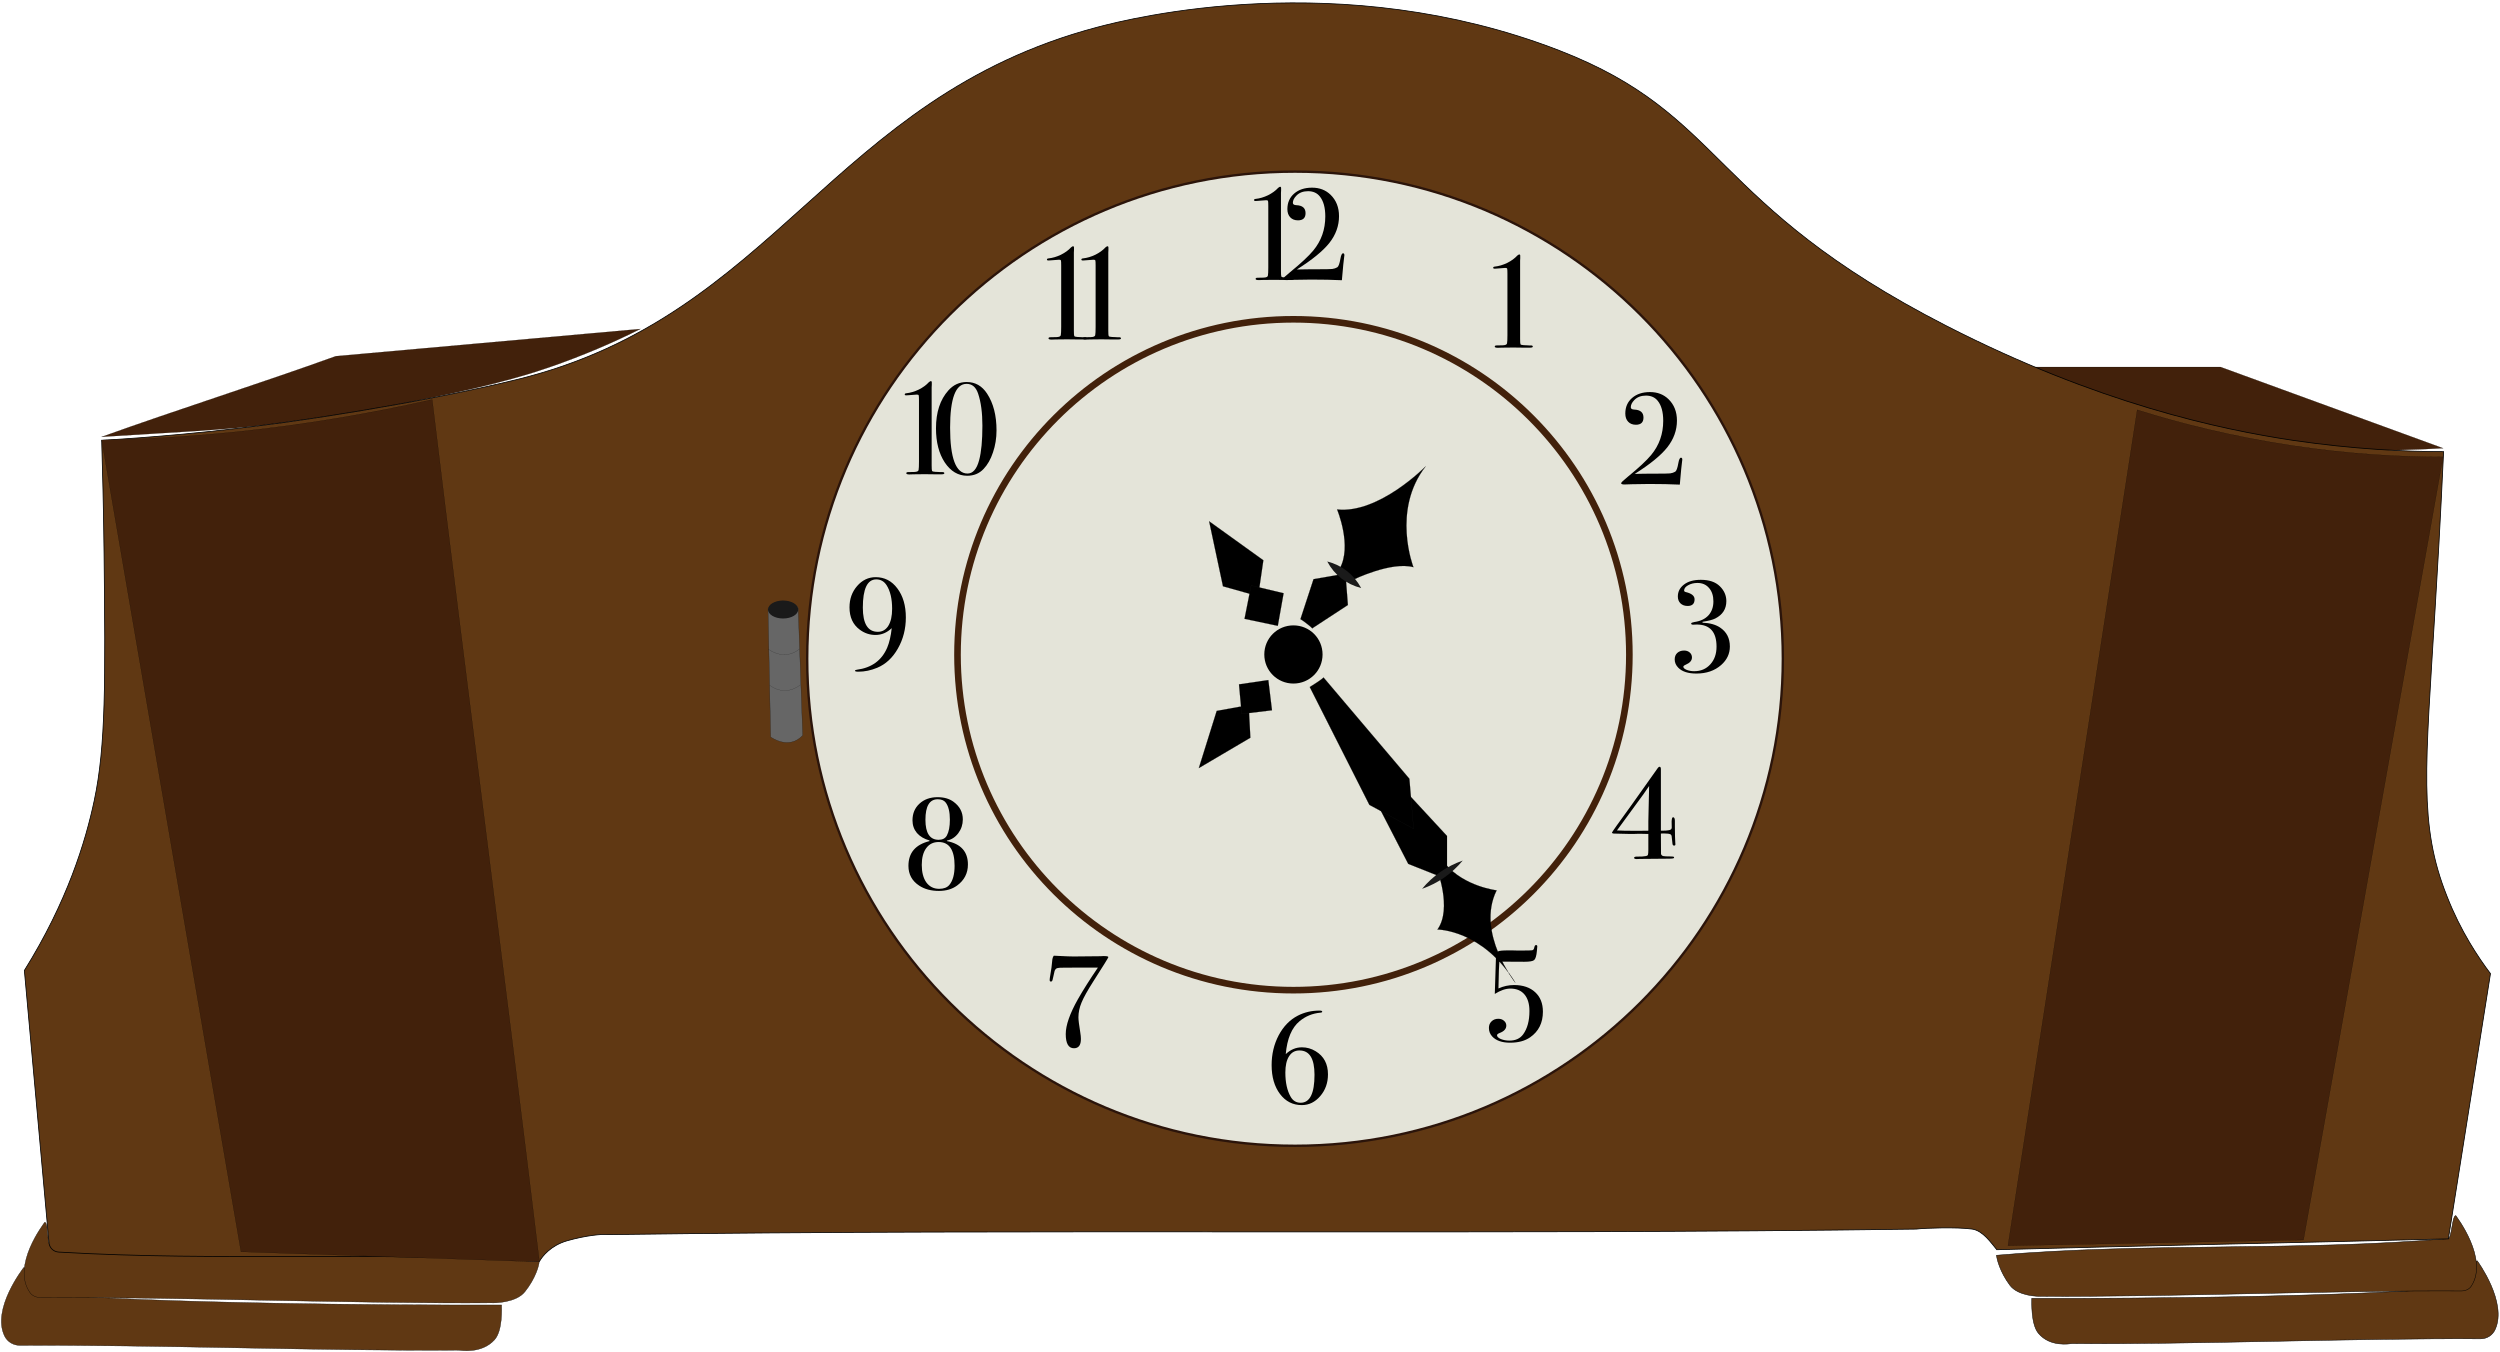 <svg width="784" height="424" viewBox="0 0 784 424" fill="none" xmlns="http://www.w3.org/2000/svg">
<g clip-path="url(#clip0_77_805)">
<path d="M31.892 136.993C56.392 128.203 80.891 120.491 105.308 111.701L200.817 103.16C192.595 107.306 183.044 111.452 172.247 115.184C168.178 116.594 157.63 120.159 135.373 124.72C129.725 125.881 111.122 129.696 83.715 133.179C70.012 134.92 52.488 135.667 31.808 136.993H31.892Z" fill="#42210B" stroke="black" stroke-width="0.05" stroke-miterlimit="10"/>
<path d="M766.144 140.559L696.381 115.101H637.581C652.198 122.399 671.881 130.525 695.966 135.915C723.954 142.218 748.288 141.554 766.227 140.559H766.144Z" fill="#42210B" stroke="black" stroke-width="0.05" stroke-miterlimit="10"/>
<path d="M157.298 409.239C157.298 410.151 157.714 417.283 155.056 420.185C151.069 424.58 144.591 423.502 143.761 423.419C103.481 423.751 47.422 421.678 6.312 421.927C4.236 421.927 2.325 420.848 1.412 418.941C-2.658 410.483 7.225 397.795 7.475 397.463C8.72 397.546 9.8 405.59 11.046 405.673C61.707 409.653 157.298 409.239 157.298 409.239Z" fill="#603813" stroke="black" stroke-width="0.1" stroke-miterlimit="10"/>
<path d="M169.091 395.722C169.091 396.634 168.012 400.863 164.607 405.092C161.866 408.575 154.973 408.658 154.142 408.575C113.697 408.907 53.9 406.668 12.79 406.917C11.461 406.917 10.132 406.419 9.385 405.341C3.488 396.883 13.786 383.698 14.036 383.283C15.281 383.366 14.617 390.415 15.863 390.498C66.524 394.561 118.43 391.658 169.091 395.722Z" fill="#603813" stroke="black" stroke-width="0.1" stroke-miterlimit="10"/>
<path d="M637.166 407.166C637.166 408.078 636.834 415.21 639.242 418.112C642.897 422.507 648.959 421.429 649.79 421.346C687.329 421.678 739.651 419.605 777.937 419.854C779.847 419.854 781.675 418.775 782.505 416.868C786.325 408.41 777.107 395.722 776.858 395.39C775.695 395.473 774.698 403.517 773.536 403.6C726.28 407.58 637.166 407.166 637.166 407.166Z" fill="#603813" stroke="black" stroke-width="0.15" stroke-miterlimit="10"/>
<path d="M626.12 393.649C626.12 394.561 627.117 398.79 630.273 403.019C632.848 406.502 639.242 406.585 640.073 406.502C677.778 406.834 733.588 404.595 771.875 404.844C773.12 404.844 774.366 404.346 775.031 403.268C780.512 394.81 770.38 381.625 770.131 381.21C768.968 381.293 768.885 388.342 767.722 388.425C720.466 392.488 673.293 389.585 626.037 393.649H626.12Z" fill="#603813" stroke="black" stroke-width="0.15" stroke-miterlimit="10"/>
<path d="M31.892 138.071C32.141 146.447 32.473 158.72 32.639 173.646C33.054 213.534 33.22 233.851 29.566 251.016C26.825 263.953 21.095 282.777 7.641 304.338C10.049 331.454 12.956 362.386 15.364 389.751C15.53 391.327 16.776 392.571 18.437 392.654C68.849 395.639 118.763 392.405 169.175 395.556C170.005 394.063 172.663 390.581 177.895 389.088C183.708 387.429 188.941 386.932 190.602 387.181C326.224 385.273 465.334 387.346 600.956 385.439C603.364 385.107 613.912 384.776 618.48 385.439C621.885 385.937 624.459 389.834 626.203 391.907C675.12 390.581 718.888 389.751 767.805 388.507L781.01 305.333C777.273 300.357 771.708 292.148 767.39 281.118C758.42 258.645 760.663 240.651 763.652 190.895C764.317 180.281 765.313 163.198 766.31 141.637C754.351 141.637 738.073 140.891 718.971 138.071C696.298 134.671 657.929 126.545 610.341 102.164C535.429 63.77 541.408 36.155 489.003 15.838C420.403 -10.781 354.71 5.722 344.08 8.541C260.447 30.682 243.422 99.262 161.866 119.081C128.812 127.125 89.529 132.432 89.529 132.432C65.942 135.666 46.176 137.242 32.224 138.071H31.892Z" fill="#603813" stroke="black" stroke-width="0.25" stroke-miterlimit="10"/>
<path d="M31.892 137.988L75.576 392.571L169.175 395.722C158.378 306.411 146.336 214.612 135.539 125.301C116.769 129.53 95.674 133.262 72.503 135.584C58.219 136.993 44.598 137.74 31.892 137.988Z" fill="#42210B" stroke="black" stroke-width="0.05" stroke-miterlimit="10"/>
<path d="M670.22 128.618L629.692 390.664L722.376 388.839L766.144 143.296C752.358 143.296 736.412 142.384 718.805 139.73C700.202 136.91 683.924 132.847 670.22 128.535V128.618Z" fill="#42210B" stroke="black" stroke-width="0.05" stroke-miterlimit="10"/>
<path d="M406.119 359.318C490.607 359.318 559.098 290.93 559.098 206.568C559.098 122.207 490.607 53.819 406.119 53.819C321.63 53.819 253.139 122.207 253.139 206.568C253.139 290.93 321.63 359.318 406.119 359.318Z" fill="#E4E4D9" stroke="#2B140A" stroke-width="0.75" stroke-miterlimit="10"/>
<path d="M405.62 101.169C463.092 101.169 509.932 147.857 509.932 205.324C509.932 262.792 463.175 309.479 405.62 309.479C348.066 309.479 301.308 262.792 301.308 205.324C301.308 147.857 348.066 101.169 405.62 101.169ZM405.62 99.096C346.903 99.096 299.232 146.613 299.232 205.324C299.232 264.036 346.82 311.552 405.62 311.552C464.42 311.552 512.008 264.036 512.008 205.324C512.008 146.613 464.42 99.096 405.62 99.096Z" fill="#42210B"/>
<path d="M240.847 190.812L241.678 231.114C241.678 231.114 247.325 235.343 251.727 230.617L250.315 190.895C250.315 189.734 244.419 186.085 240.847 190.895V190.812Z" fill="#666666" stroke="#1A1A1A" stroke-width="0.08" stroke-miterlimit="10"/>
<path d="M245.581 193.963C248.196 193.963 250.315 192.701 250.315 191.144C250.315 189.587 248.196 188.324 245.581 188.324C242.967 188.324 240.847 189.587 240.847 191.144C240.847 192.701 242.967 193.963 245.581 193.963Z" fill="#1A1A1A"/>
<path d="M240.847 203.5C240.847 203.5 245.83 207.563 250.73 203.5" stroke="#1A1A1A" stroke-width="0.05" stroke-miterlimit="10"/>
<path d="M241.346 214.861C241.346 214.861 245.83 218.758 250.98 214.778" stroke="#1A1A1A" stroke-width="0.05" stroke-miterlimit="10"/>
<path d="M405.689 87.469C405.689 87.687 405.388 87.797 404.787 87.797H404.295C404.295 87.797 403.775 87.797 402.737 87.797C401.698 87.769 400.646 87.756 399.58 87.756C397.694 87.756 396.491 87.769 395.972 87.797C395.452 87.824 395.042 87.838 394.742 87.838C394.086 87.838 393.758 87.715 393.758 87.469C393.758 87.223 393.949 87.1 394.332 87.1C394.933 87.1 395.575 87.086 396.259 87.059C397.106 87.031 397.557 86.826 397.612 86.444C397.694 86.034 397.735 85.173 397.735 83.861V64.591C397.735 63.716 397.707 63.197 397.653 63.033C397.598 62.869 397.407 62.787 397.079 62.787C396.942 62.787 396.054 62.855 394.414 62.992C394.086 63.019 393.867 63.033 393.758 63.033C393.43 63.033 393.266 62.937 393.266 62.746C393.266 62.527 393.43 62.404 393.758 62.377C395.042 62.24 396.341 61.857 397.653 61.229C398.965 60.573 400.017 59.807 400.81 58.933C401.11 58.687 401.315 58.564 401.425 58.564C401.643 58.564 401.753 58.7 401.753 58.974V59.753C401.725 59.971 401.712 60.217 401.712 60.491V85.009C401.712 85.993 401.753 86.567 401.835 86.731C401.944 86.895 402.286 86.99 402.86 87.018L403.803 87.059L404.5 87.1H405.115C405.497 87.1 405.689 87.223 405.689 87.469Z" fill="black"/>
<path d="M480.684 108.698C480.684 108.916 480.383 109.026 479.782 109.026H479.29C479.29 109.026 478.77 109.026 477.732 109.026C476.693 108.998 475.641 108.985 474.575 108.985C472.689 108.985 471.486 108.998 470.967 109.026C470.447 109.053 470.037 109.067 469.737 109.067C469.081 109.067 468.753 108.944 468.753 108.698C468.753 108.452 468.944 108.329 469.327 108.329C469.928 108.329 470.57 108.315 471.254 108.288C472.101 108.26 472.552 108.055 472.607 107.673C472.689 107.263 472.73 106.402 472.73 105.09V85.82C472.73 84.945 472.702 84.426 472.648 84.262C472.593 84.098 472.402 84.016 472.074 84.016C471.937 84.016 471.049 84.084 469.409 84.221C469.081 84.248 468.862 84.262 468.753 84.262C468.425 84.262 468.261 84.166 468.261 83.975C468.261 83.756 468.425 83.633 468.753 83.606C470.037 83.469 471.336 83.086 472.648 82.458C473.96 81.802 475.012 81.036 475.805 80.162C476.105 79.916 476.31 79.793 476.42 79.793C476.638 79.793 476.748 79.929 476.748 80.203V80.982C476.72 81.2 476.707 81.446 476.707 81.72V106.238C476.707 107.222 476.748 107.796 476.83 107.96C476.939 108.124 477.281 108.219 477.855 108.247L478.798 108.288L479.495 108.329H480.11C480.492 108.329 480.684 108.452 480.684 108.698Z" fill="black"/>
<path d="M527.571 144.149C527.571 144.231 527.543 144.45 527.489 144.805C527.352 145.707 527.133 147.935 526.833 151.488L526.792 151.98C523.976 151.844 520.765 151.775 517.157 151.775C515.216 151.775 513.398 151.803 511.704 151.857C510.009 151.912 509.271 151.939 509.49 151.939C508.752 151.939 508.383 151.803 508.383 151.529C508.383 151.311 509.093 150.627 510.515 149.479C513.931 146.691 516.364 144.423 517.813 142.673C520.327 139.639 521.585 136.072 521.585 131.972C521.585 129.212 521.011 127.121 519.863 125.699C518.988 124.606 517.758 124.059 516.173 124.059C514.615 124.059 513.385 124.538 512.483 125.494C511.772 126.232 511.417 126.97 511.417 127.708C511.417 128.173 511.786 128.419 512.524 128.446C514.437 128.528 515.394 129.362 515.394 130.947C515.394 132.451 514.601 133.202 513.016 133.202C512.004 133.202 511.198 132.888 510.597 132.259C509.995 131.631 509.695 130.77 509.695 129.676C509.695 127.654 510.405 126.027 511.827 124.797C513.248 123.567 515.12 122.952 517.444 122.952C519.767 122.952 521.694 123.69 523.225 125.166C525.001 126.888 525.89 129.13 525.89 131.89C525.89 134.924 524.878 137.726 522.856 140.295C520.833 142.837 517.43 145.612 512.647 148.618C514.451 148.564 516.719 148.536 519.453 148.536C521.721 148.536 523.156 148.509 523.758 148.454C524.359 148.372 524.892 148.195 525.357 147.921C525.739 147.675 526.067 146.76 526.341 145.174C526.532 144.081 526.805 143.534 527.161 143.534C527.434 143.534 527.571 143.739 527.571 144.149Z" fill="black"/>
<path d="M542.488 202.739C542.488 205.008 541.573 206.949 539.741 208.561C537.719 210.338 535.136 211.226 531.992 211.226C529.423 211.226 527.537 210.625 526.334 209.422C525.569 208.657 525.186 207.782 525.186 206.798C525.186 205.951 525.446 205.281 525.965 204.789C526.512 204.27 527.236 204.01 528.138 204.01C528.849 204.01 529.437 204.215 529.901 204.625C530.366 205.035 530.598 205.555 530.598 206.183C530.598 207.14 529.956 207.892 528.671 208.438C528.152 208.657 527.892 208.876 527.892 209.094C527.892 209.45 528.248 209.778 528.958 210.078C529.669 210.352 530.448 210.488 531.295 210.488C533.373 210.488 535.054 209.778 536.338 208.356C537.65 206.935 538.306 205.076 538.306 202.78C538.306 198.161 536.229 195.851 532.074 195.851C531.664 195.851 531.364 195.865 531.172 195.892H530.885C530.53 195.892 530.352 195.769 530.352 195.523C530.352 195.332 530.68 195.182 531.336 195.072C533.25 194.799 534.726 194.102 535.764 192.981C536.803 191.833 537.322 190.371 537.322 188.594C537.322 186.845 536.871 185.451 535.969 184.412C535.067 183.346 533.851 182.813 532.32 182.813C531.2 182.813 530.216 183.059 529.368 183.551C528.548 184.016 528.138 184.563 528.138 185.191C528.138 185.437 528.33 185.601 528.712 185.683C530.516 186.121 531.418 186.872 531.418 187.938C531.418 189.332 530.694 190.029 529.245 190.029C528.316 190.029 527.564 189.756 526.99 189.209C526.444 188.663 526.17 187.938 526.17 187.036C526.17 185.56 526.799 184.33 528.056 183.346C529.341 182.335 531.118 181.829 533.386 181.829C535.983 181.829 537.965 182.499 539.331 183.838C540.698 185.178 541.381 186.736 541.381 188.512C541.381 190.972 540.22 192.79 537.896 193.965C537.076 194.375 535.751 194.717 533.919 194.99V195.277C536.188 195.359 538.019 195.865 539.413 196.794C541.463 198.161 542.488 200.143 542.488 202.739Z" fill="black"/>
<path d="M525.406 264.77C525.406 265.043 525.269 265.18 524.996 265.18C524.75 265.18 524.586 265.03 524.504 264.729C524.449 264.401 524.354 263.54 524.217 262.146C524.162 261.927 524.053 261.763 523.889 261.654C523.561 261.463 522.837 261.367 521.716 261.367C521.415 261.367 521.128 261.381 520.855 261.408L520.896 267.845C521.033 268.173 521.251 268.378 521.552 268.46C521.88 268.542 522.659 268.583 523.889 268.583C524.49 268.583 524.846 268.638 524.955 268.747C524.982 268.802 524.996 268.884 524.996 268.993C524.996 269.184 524.449 269.28 523.356 269.28C522.263 269.28 519.201 269.307 514.172 269.362C513.899 269.389 513.598 269.403 513.27 269.403C512.723 269.403 512.45 269.266 512.45 268.993C512.45 268.72 512.846 268.597 513.639 268.624C514.568 268.651 515.416 268.597 516.181 268.46C516.509 268.405 516.714 268.269 516.796 268.05C516.878 267.804 516.919 267.285 516.919 266.492V261.531C516.372 261.504 515.744 261.49 515.033 261.49H513.352C512.969 261.49 512.546 261.504 512.081 261.531C511.671 261.531 511.411 261.531 511.302 261.531L506.095 261.408C505.712 261.381 505.521 261.271 505.521 261.08C505.521 260.943 507.53 258.114 511.548 252.593C512.805 250.816 515.58 246.908 519.871 240.867C520.062 240.594 520.254 240.457 520.445 240.457C520.718 240.457 520.855 240.717 520.855 241.236V260.506H521.265C522.194 260.506 522.919 260.451 523.438 260.342C523.985 260.233 524.258 259.959 524.258 259.522C524.231 257.8 524.217 257.212 524.217 257.759C524.244 256.775 524.395 256.283 524.668 256.283C525.051 256.283 525.242 256.666 525.242 257.431V259.276L525.283 262.228C525.31 263.239 525.338 263.882 525.365 264.155C525.392 264.401 525.406 264.606 525.406 264.77ZM517.165 246.484C516.892 246.921 516.318 247.755 515.443 248.985C514.24 250.652 512.423 253.14 509.99 256.447L507.079 260.424C508.09 260.506 510.263 260.547 513.598 260.547C514.773 260.547 515.88 260.533 516.919 260.506V257.595C516.919 256.228 516.96 254.383 517.042 252.06C517.124 249.327 517.165 247.468 517.165 246.484Z" fill="black"/>
<path d="M483.856 317.274C483.856 320.773 482.517 323.451 479.838 325.31C478.226 326.431 476.135 326.991 473.565 326.991C470.996 326.991 469.11 326.321 467.907 324.982C467.251 324.244 466.923 323.369 466.923 322.358C466.923 321.511 467.197 320.827 467.743 320.308C468.29 319.761 469.001 319.488 469.875 319.488C470.586 319.488 471.174 319.693 471.638 320.103C472.13 320.513 472.376 321.019 472.376 321.62C472.376 322.631 471.707 323.397 470.367 323.916C469.766 324.135 469.465 324.381 469.465 324.654C469.465 325.091 469.862 325.488 470.654 325.843C471.474 326.171 472.376 326.335 473.36 326.335C475.274 326.335 476.709 325.679 477.665 324.367C478.977 322.563 479.633 320.13 479.633 317.069C479.633 314.828 479.114 313.092 478.075 311.862C477.037 310.632 475.561 310.017 473.647 310.017C472.171 310.017 470.545 310.577 468.768 311.698C468.932 305.548 469.055 301.667 469.137 300.054C469.165 299.125 469.37 298.564 469.752 298.373C470.135 298.154 471.174 298.045 472.868 298.045C473.142 298.045 473.606 298.045 474.262 298.045C474.918 298.072 475.438 298.086 475.82 298.086H477.214C479.1 298.086 480.194 298.059 480.494 298.004C480.822 297.922 481.027 297.69 481.109 297.307C481.219 296.678 481.41 296.364 481.683 296.364C481.957 296.364 482.093 296.514 482.093 296.815C482.093 297.006 482.08 297.157 482.052 297.266L481.97 298.209C481.834 299.74 481.547 300.696 481.109 301.079C480.699 301.434 479.674 301.612 478.034 301.612L470.203 301.571C470.094 302.5 469.998 305.302 469.916 309.976C471.474 309.265 473.101 308.91 474.795 308.91C477.611 308.91 479.825 309.662 481.437 311.165C483.05 312.641 483.856 314.677 483.856 317.274Z" fill="black"/>
<path d="M416.452 336.926C416.452 339.578 415.646 341.846 414.033 343.732C412.42 345.618 410.493 346.561 408.252 346.561C405.437 346.561 403.154 345.4 401.405 343.076C399.656 340.753 398.781 337.733 398.781 334.015C398.781 330.599 399.519 327.483 400.995 324.667C402.498 321.852 404.494 319.802 406.981 318.517C409.058 317.451 411.327 316.918 413.787 316.918C414.361 316.918 414.648 317.028 414.648 317.246C414.648 317.438 414.457 317.547 414.074 317.574C411.614 317.793 409.441 318.681 407.555 320.239C405.095 322.262 403.646 325.706 403.209 330.571C404.712 329.15 406.407 328.439 408.293 328.439C409.824 328.439 411.259 328.849 412.598 329.669C415.167 331.227 416.452 333.646 416.452 336.926ZM412.229 337.049C412.229 331.965 410.657 329.423 407.514 329.423C406.093 329.423 404.999 330.038 404.234 331.268C403.469 332.471 403.086 334.166 403.086 336.352C403.086 339.496 403.646 342.038 404.767 343.978C405.478 345.208 406.516 345.823 407.883 345.823C410.78 345.823 412.229 342.899 412.229 337.049Z" fill="black"/>
<path d="M347.584 300.156C347.584 300.32 345.998 302.875 342.828 307.823C341.051 310.611 339.835 312.797 339.179 314.383C338.523 315.941 338.195 317.499 338.195 319.057C338.195 319.849 338.386 321.407 338.769 323.731C338.905 324.551 338.974 325.248 338.974 325.822C338.974 327.762 338.249 328.733 336.801 328.733C335.079 328.733 334.218 327.243 334.218 324.264C334.218 321.503 335.489 317.868 338.031 313.358C339.643 310.515 341.734 307.208 344.304 303.436H338.072C334.846 303.436 332.988 303.449 332.496 303.477C331.894 303.504 331.471 303.6 331.225 303.764C331.006 303.928 330.842 304.16 330.733 304.461C330.651 304.734 330.432 305.691 330.077 307.331C329.967 307.659 329.803 307.823 329.585 307.823C329.311 307.823 329.175 307.659 329.175 307.331C329.175 307.003 329.243 306.47 329.38 305.732C329.68 304.064 329.872 302.643 329.954 301.468C330.008 300.62 330.186 300.033 330.487 299.705C330.678 299.705 331.238 299.732 332.168 299.787C334.245 299.896 335.748 299.951 336.678 299.951L345.165 299.869C345.383 299.869 345.616 299.855 345.862 299.828C346.08 299.828 346.217 299.828 346.272 299.828C347.146 299.828 347.584 299.937 347.584 300.156Z" fill="black"/>
<path d="M303.54 271.11C303.54 273.843 302.406 276.043 300.137 277.711C298.607 278.831 296.707 279.392 294.438 279.392C292.006 279.392 289.956 278.845 288.288 277.752C286.02 276.276 284.885 274.198 284.885 271.52C284.885 267.447 287.086 264.864 291.486 263.771V263.566C289.819 263.101 288.507 262.322 287.55 261.229C286.621 260.108 286.156 258.782 286.156 257.252C286.156 255.12 286.881 253.384 288.329 252.045C289.805 250.678 291.705 249.995 294.029 249.995C296.078 249.995 297.759 250.487 299.071 251.471C300.985 252.892 301.941 254.723 301.941 256.965C301.941 258.577 301.463 260.026 300.506 261.311C299.55 262.568 298.361 263.333 296.939 263.607L296.98 263.771C301.354 264.645 303.54 267.092 303.54 271.11ZM297.882 257.047C297.882 254.614 297.445 252.824 296.57 251.676C296.051 250.992 295.217 250.651 294.069 250.651C291.5 250.651 290.215 252.796 290.215 257.088C290.215 261.27 291.596 263.361 294.356 263.361C295.586 263.361 296.447 262.91 296.939 262.008C297.568 260.832 297.882 259.179 297.882 257.047ZM299.358 271.52C299.358 266.545 297.691 264.058 294.356 264.058C292.689 264.058 291.391 264.7 290.461 265.985C289.532 267.242 289.067 268.991 289.067 271.233C289.067 273.556 289.546 275.387 290.502 276.727C291.486 278.066 292.826 278.736 294.52 278.736C295.969 278.736 297.035 278.326 297.719 277.506C298.812 276.194 299.358 274.198 299.358 271.52Z" fill="black"/>
<path d="M284.074 193.628C284.074 197.209 283.24 200.462 281.573 203.386C279.933 206.284 277.774 208.293 275.095 209.413C273.127 210.233 271.159 210.643 269.191 210.643C268.48 210.643 268.125 210.548 268.125 210.356C268.125 210.192 268.316 210.083 268.699 210.028C273.318 209.427 276.489 207.131 278.211 203.14C278.894 201.528 279.373 199.478 279.646 196.99C278.143 198.412 276.448 199.122 274.562 199.122C272.758 199.122 271.118 198.576 269.642 197.482C267.483 195.897 266.403 193.56 266.403 190.471C266.403 187.847 267.196 185.62 268.781 183.788C270.394 181.93 272.334 181 274.603 181C277.391 181 279.66 182.176 281.409 184.526C283.186 186.877 284.074 189.911 284.074 193.628ZM279.769 190.922C279.769 187.806 279.195 185.346 278.047 183.542C277.254 182.312 276.175 181.697 274.808 181.697C271.993 181.697 270.585 184.649 270.585 190.553C270.585 195.61 272.157 198.138 275.3 198.138C276.694 198.138 277.787 197.51 278.58 196.252C279.373 194.968 279.769 193.191 279.769 190.922Z" fill="black"/>
<path d="M296.145 148.419C296.145 148.638 295.844 148.747 295.243 148.747H294.751C294.751 148.747 294.231 148.747 293.193 148.747C292.154 148.72 291.102 148.706 290.036 148.706C288.15 148.706 286.947 148.72 286.428 148.747C285.908 148.774 285.498 148.788 285.198 148.788C284.542 148.788 284.214 148.665 284.214 148.419C284.214 148.173 284.405 148.05 284.788 148.05C285.389 148.05 286.031 148.036 286.715 148.009C287.562 147.982 288.013 147.777 288.068 147.394C288.15 146.984 288.191 146.123 288.191 144.811V125.541C288.191 124.666 288.163 124.147 288.109 123.983C288.054 123.819 287.863 123.737 287.535 123.737C287.398 123.737 286.51 123.805 284.87 123.942C284.542 123.969 284.323 123.983 284.214 123.983C283.886 123.983 283.722 123.887 283.722 123.696C283.722 123.477 283.886 123.354 284.214 123.327C285.498 123.19 286.797 122.808 288.109 122.179C289.421 121.523 290.473 120.758 291.266 119.883C291.566 119.637 291.771 119.514 291.881 119.514C292.099 119.514 292.209 119.651 292.209 119.924V120.703C292.181 120.922 292.168 121.168 292.168 121.441V145.959C292.168 146.943 292.209 147.517 292.291 147.681C292.4 147.845 292.742 147.941 293.316 147.968L294.259 148.009L294.956 148.05H295.571C295.953 148.05 296.145 148.173 296.145 148.419Z" fill="black"/>
<path d="M340.743 106.127C340.743 106.345 340.442 106.455 339.841 106.455H339.349C339.349 106.455 338.83 106.455 337.791 106.455C336.752 106.427 335.7 106.414 334.634 106.414C332.748 106.414 331.545 106.427 331.026 106.455C330.507 106.482 330.097 106.496 329.796 106.496C329.14 106.496 328.812 106.373 328.812 106.127C328.812 105.881 329.003 105.758 329.386 105.758C329.987 105.758 330.63 105.744 331.313 105.717C332.16 105.689 332.611 105.484 332.666 105.102C332.748 104.692 332.789 103.831 332.789 102.519V83.249C332.789 82.374 332.762 81.855 332.707 81.691C332.652 81.527 332.461 81.445 332.133 81.445C331.996 81.445 331.108 81.513 329.468 81.65C329.14 81.677 328.921 81.691 328.812 81.691C328.484 81.691 328.32 81.595 328.32 81.404C328.32 81.185 328.484 81.062 328.812 81.035C330.097 80.898 331.395 80.516 332.707 79.887C334.019 79.231 335.071 78.466 335.864 77.591C336.165 77.345 336.37 77.222 336.479 77.222C336.698 77.222 336.807 77.359 336.807 77.632V78.411C336.78 78.629 336.766 78.876 336.766 79.149V103.667C336.766 104.651 336.807 105.225 336.889 105.389C336.998 105.553 337.34 105.648 337.914 105.676L338.857 105.717L339.554 105.758H340.169C340.552 105.758 340.743 105.881 340.743 106.127Z" fill="black"/>
<path d="M421.598 80.048C421.598 80.13 421.571 80.348 421.516 80.704C421.379 81.606 421.161 83.833 420.86 87.387L420.819 87.879C418.004 87.742 414.792 87.674 411.184 87.674C409.243 87.674 407.426 87.701 405.731 87.756C404.036 87.81 403.298 87.838 403.517 87.838C402.779 87.838 402.41 87.701 402.41 87.428C402.41 87.209 403.121 86.526 404.542 85.378C407.959 82.59 410.391 80.321 411.84 78.572C414.355 75.538 415.612 71.971 415.612 67.871C415.612 65.11 415.038 63.019 413.89 61.598C413.015 60.504 411.785 59.958 410.2 59.958C408.642 59.958 407.412 60.436 406.51 61.393C405.799 62.131 405.444 62.869 405.444 63.607C405.444 64.071 405.813 64.317 406.551 64.345C408.464 64.427 409.421 65.26 409.421 66.846C409.421 68.349 408.628 69.101 407.043 69.101C406.032 69.101 405.225 68.786 404.624 68.158C404.023 67.529 403.722 66.668 403.722 65.575C403.722 63.552 404.433 61.926 405.854 60.696C407.275 59.466 409.148 58.851 411.471 58.851C413.794 58.851 415.721 59.589 417.252 61.065C419.029 62.787 419.917 65.028 419.917 67.789C419.917 70.823 418.906 73.624 416.883 76.194C414.86 78.736 411.457 81.51 406.674 84.517C408.478 84.462 410.747 84.435 413.48 84.435C415.749 84.435 417.184 84.407 417.785 84.353C418.386 84.271 418.919 84.093 419.384 83.82C419.767 83.574 420.095 82.658 420.368 81.073C420.559 79.979 420.833 79.433 421.188 79.433C421.461 79.433 421.598 79.638 421.598 80.048Z" fill="black"/>
<path d="M351.54 106.127C351.54 106.345 351.239 106.455 350.638 106.455H350.146C350.146 106.455 349.626 106.455 348.588 106.455C347.549 106.427 346.497 106.414 345.431 106.414C343.545 106.414 342.342 106.427 341.823 106.455C341.303 106.482 340.893 106.496 340.593 106.496C339.937 106.496 339.609 106.373 339.609 106.127C339.609 105.881 339.8 105.758 340.183 105.758C340.784 105.758 341.426 105.744 342.11 105.717C342.957 105.689 343.408 105.484 343.463 105.102C343.545 104.692 343.586 103.831 343.586 102.519V83.249C343.586 82.374 343.558 81.855 343.504 81.691C343.449 81.527 343.258 81.445 342.93 81.445C342.793 81.445 341.905 81.513 340.265 81.65C339.937 81.677 339.718 81.691 339.609 81.691C339.281 81.691 339.117 81.595 339.117 81.404C339.117 81.185 339.281 81.062 339.609 81.035C340.893 80.898 342.192 80.516 343.504 79.887C344.816 79.231 345.868 78.466 346.661 77.591C346.961 77.345 347.166 77.222 347.276 77.222C347.494 77.222 347.604 77.359 347.604 77.632V78.411C347.576 78.629 347.563 78.876 347.563 79.149V103.667C347.563 104.651 347.604 105.225 347.686 105.389C347.795 105.553 348.137 105.648 348.711 105.676L349.654 105.717L350.351 105.758H350.966C351.348 105.758 351.54 105.881 351.54 106.127Z" fill="black"/>
<path d="M312.508 134.971C312.508 137.404 312.139 139.7 311.401 141.859C310.69 144.018 309.706 145.754 308.449 147.066C307.11 148.487 305.401 149.198 303.324 149.198C300.481 149.198 298.131 147.804 296.272 145.016C294.441 142.228 293.525 138.661 293.525 134.315C293.525 129.286 294.823 125.322 297.42 122.425C298.978 120.676 300.891 119.801 303.16 119.801C305.839 119.801 307.971 121.017 309.556 123.45C311.524 126.457 312.508 130.297 312.508 134.971ZM308.08 133.495C308.08 129.422 307.629 126.06 306.727 123.409C306.044 121.386 304.841 120.375 303.119 120.375C299.675 120.375 297.953 124.953 297.953 134.11C297.953 143.704 299.771 148.501 303.406 148.501C305.101 148.501 306.317 147.107 307.055 144.319C307.738 141.777 308.08 138.169 308.08 133.495Z" fill="black"/>
<path d="M405.62 212.124C401.8 212.124 398.727 209.056 398.727 205.241C398.727 201.427 401.8 198.358 405.62 198.358C409.441 198.358 412.514 201.427 412.514 205.241C412.514 209.056 409.441 212.124 405.62 212.124Z" fill="black"/>
<path d="M405.62 200.68C408.112 200.68 410.188 202.753 410.188 205.241C410.188 207.729 408.112 209.802 405.62 209.802C403.129 209.802 401.053 207.729 401.053 205.241C401.053 202.753 403.129 200.68 405.62 200.68ZM405.62 196.119C400.554 196.119 396.485 200.183 396.485 205.241C396.485 210.3 400.554 214.363 405.62 214.363C410.687 214.363 414.756 210.3 414.756 205.241C414.756 200.183 410.687 196.119 405.62 196.119Z" fill="black"/>
<path d="M379.184 163.478L383.525 183.86L394.549 186.961L396.188 175.704L379.184 163.478Z" fill="black" stroke="#1A1A1A" stroke-width="0.05" stroke-miterlimit="10"/>
<path d="M400.718 196.262L390.281 194.069L392.355 183.613L402.541 186.036L400.718 196.262Z" fill="black" stroke="#1A1A1A" stroke-width="0.05" stroke-miterlimit="10"/>
<path d="M450.581 272.465C450.581 272.465 455.517 284.887 450.791 291.493C450.791 291.493 464.945 291.489 475.222 308.195C475.222 308.195 462.748 292.487 469.338 279.217C469.338 279.217 459.157 278.018 453.243 270.933L450.541 272.392L450.581 272.465Z" fill="black" stroke="black" stroke-width="0.05" stroke-miterlimit="10"/>
<path d="M453.781 262.166L439.881 247.134L439.903 254.665L432.301 252.829L441.62 270.9L453.777 275.746L453.781 262.166Z" fill="black" stroke="black" stroke-width="0.05" stroke-miterlimit="10"/>
<path d="M415.058 212.456L441.981 244.215L443.309 259.905L429.432 252.405L410.735 215.45C411.392 215.095 414.665 212.951 415.131 212.417L415.058 212.456Z" fill="black" stroke="#1A1A1A" stroke-width="0.05" stroke-miterlimit="10"/>
<path d="M445.956 278.74C449.39 274.621 453.642 271.665 458.712 269.871C455.278 273.989 451.026 276.945 445.956 278.74Z" fill="#1A1A1A"/>
<path d="M375.951 240.871L392.115 231.353L391.583 221.12L381.558 222.939L375.951 240.871Z" fill="black" stroke="#1A1A1A" stroke-width="0.05" stroke-miterlimit="10"/>
<path d="M397.747 213.257L398.896 222.745L389.394 223.889L388.548 214.614L397.747 213.257Z" fill="black" stroke="#1A1A1A" stroke-width="0.05" stroke-miterlimit="10"/>
<path d="M411.582 197.005L422.696 189.733L421.938 179.885L411.925 181.621L407.817 194.163C408.366 194.415 411.222 196.614 411.569 197.087L411.582 197.005Z" fill="black" stroke="#1A1A1A" stroke-width="0.05" stroke-miterlimit="10"/>
<path d="M424.42 181.776C424.42 181.776 436.318 175.966 443.252 177.868C443.252 177.868 436.326 160.027 447.094 146.242C447.094 146.242 432.45 161.194 419.31 159.766C419.31 159.766 424.173 171.335 420.061 178.422L424.338 181.763L424.42 181.776Z" fill="black" stroke="#1A1A1A" stroke-width="0.05" stroke-miterlimit="10"/>
<path d="M426.872 184.417C422.186 183.195 418.503 180.365 416.221 176.072C420.907 177.294 424.508 180.111 426.872 184.417Z" fill="#1A1A1A"/>
</g>
<defs>
<clipPath id="clip0_77_805">
<rect width="784" height="424" fill="white"/>
</clipPath>
</defs>
</svg>
